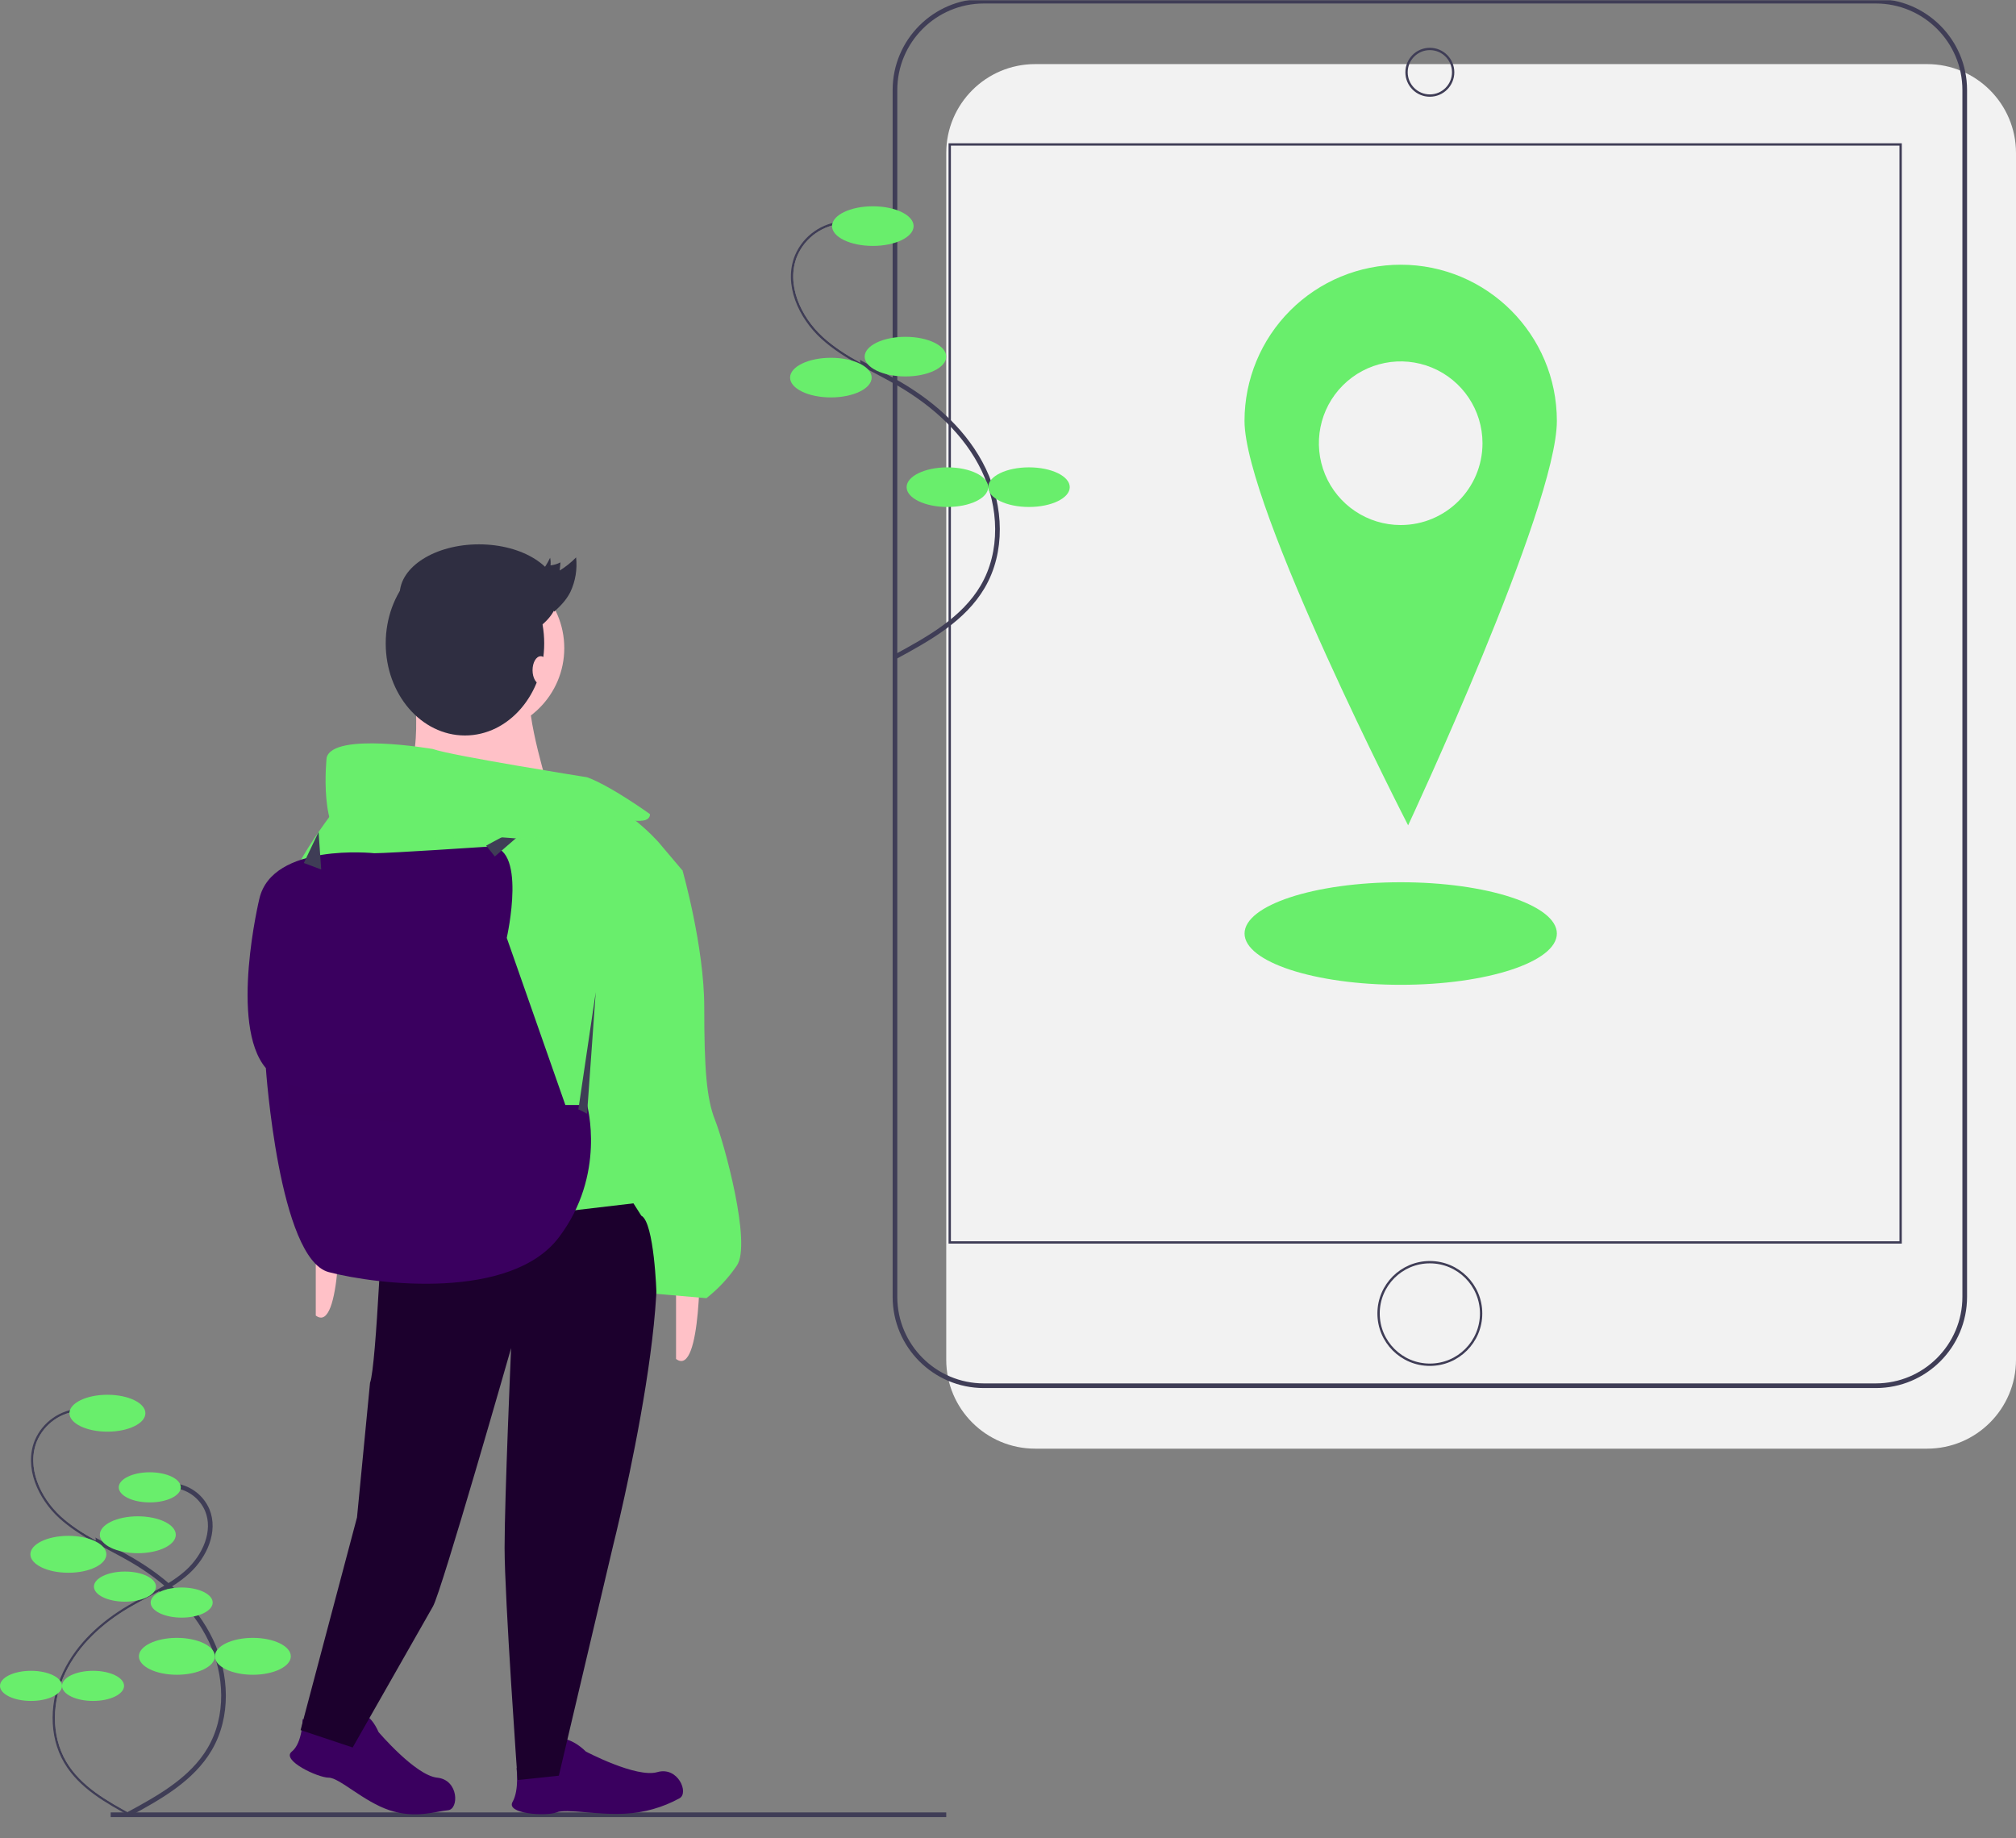 <?xml version="1.0" encoding="UTF-8" standalone="no"?><!-- Generator: Gravit.io --><svg xmlns="http://www.w3.org/2000/svg" xmlns:xlink="http://www.w3.org/1999/xlink" style="isolation:isolate" viewBox="0 0 865 788.55" width="865pt" height="788.55pt"><rect x="0" y="0" width="865" height="788.55" fill="#808080" stroke="none"/><defs><clipPath id="_clipPath_3A9k35JOMfhj4QPvcy63CWnBWO4ufVM8"><rect width="865" height="788.55"/></clipPath></defs><g clip-path="url(#_clipPath_3A9k35JOMfhj4QPvcy63CWnBWO4ufVM8)"><clipPath id="_clipPath_vGIkXneUj2TzX7ZotxQ6CHJR5c5NRLqp"><rect x="0" y="0" width="865" height="788.55" transform="matrix(1,0,0,1,0,0)" fill="rgb(255,255,255)"/></clipPath><g clip-path="url(#_clipPath_vGIkXneUj2TzX7ZotxQ6CHJR5c5NRLqp)"><g><g><path d=" M 444.142 27.5 L 826.858 27.5 C 847.909 27.5 865 44.591 865 65.642 L 865 583.358 C 865 604.409 847.909 621.5 826.858 621.5 L 444.142 621.5 C 423.091 621.5 406 604.409 406 583.358 L 406 65.642 C 406 44.591 423.091 27.5 444.142 27.5 Z " fill="rgb(242,242,242)"/><mask id="_mask_xkgQvxW91ADyYsX5jwDpnMuIpuQ49AOl" x="-200%" y="-200%" width="400%" height="400%"><rect x="-200%" y="-200%" width="400%" height="400%" style="fill:white;"/><path d=" M 422.142 0.5 L 804.858 0.5 C 825.909 0.5 843 17.591 843 38.642 L 843 556.358 C 843 577.409 825.909 594.5 804.858 594.5 L 422.142 594.5 C 401.091 594.5 384 577.409 384 556.358 L 384 38.642 C 384 17.591 401.091 0.5 422.142 0.5 Z " fill="black" stroke="none"/></mask><path d=" M 422.142 0.5 L 804.858 0.5 C 825.909 0.5 843 17.591 843 38.642 L 843 556.358 C 843 577.409 825.909 594.5 804.858 594.5 L 422.142 594.5 C 401.091 594.5 384 577.409 384 556.358 L 384 38.642 C 384 17.591 401.091 0.5 422.142 0.5 Z " fill="none" mask="url(#_mask_xkgQvxW91ADyYsX5jwDpnMuIpuQ49AOl)" vector-effect="non-scaling-stroke" stroke-width="2" stroke="rgb(63,61,86)" stroke-linejoin="miter" stroke-linecap="butt" stroke-miterlimit="2"/><path d=" M 422.142 0.5 L 804.858 0.5 C 825.909 0.5 843 17.591 843 38.642 L 843 556.358 C 843 577.409 825.909 594.5 804.858 594.5 L 422.142 594.5 C 401.091 594.5 384 577.409 384 556.358 L 384 38.642 C 384 17.591 401.091 0.5 422.142 0.5 Z " fill="none"/><rect x="407.5" y="61.971" width="408" height="471.059" transform="matrix(1,0,0,1,0,0)" fill="none" vector-effect="non-scaling-stroke" stroke-width="1" stroke="rgb(63,61,86)" stroke-opacity="100" stroke-linejoin="miter" stroke-linecap="butt" stroke-miterlimit="2"/><circle vector-effect="non-scaling-stroke" cx="613.5" cy="31" r="10" fill="none" stroke-width="1" stroke="rgb(63,61,86)" stroke-opacity="100" stroke-linejoin="miter" stroke-linecap="butt" stroke-miterlimit="10"/><circle vector-effect="non-scaling-stroke" cx="613.5" cy="563.5" r="22" fill="none" stroke-width="1" stroke="rgb(63,61,86)" stroke-opacity="100" stroke-linejoin="miter" stroke-linecap="butt" stroke-miterlimit="10"/><path d=" M 600.99 113.567 C 583.218 113.567 566.174 120.627 553.607 133.194 C 541.04 145.761 533.981 162.805 533.981 180.577 C 533.981 217.585 604.181 354.084 604.181 354.084 C 604.181 354.084 668 217.585 668 180.577 C 668 143.568 637.999 113.567 600.99 113.567 L 600.99 113.567 Z  M 600.99 225.25 C 586.794 225.25 573.995 216.698 568.562 203.582 C 563.129 190.466 566.132 175.369 576.171 165.33 C 586.209 155.291 601.306 152.288 614.423 157.721 C 627.539 163.154 636.091 175.953 636.091 190.15 C 636.091 209.535 620.376 225.25 600.99 225.25 L 600.99 225.25 Z " fill="rgb(105,238,108)"/><ellipse vector-effect="non-scaling-stroke" cx="601" cy="400.5" rx="67" ry="22" fill="rgb(105,238,108)"/><clipPath id="_clipPath_QmwzzHuWeW99Y3v45BSS8ZvVxViQ7zp6"><path d=" M -2371 -1909.6 L 1089 -1909.6 L 1089 1244.6 L -2371 1244.6 L -2371 -1909.6 Z  M 361.881 95.957 C 353.187 96.448 345.517 101.811 342.071 109.808 C 337.117 121.782 343.495 135.847 353.07 144.579 C 362.644 153.31 374.943 158.301 386.118 164.861 C 401.128 173.672 414.615 185.904 422.125 201.605 C 429.635 217.306 430.434 236.755 421.606 251.755 C 413.412 265.677 398.513 274.01 384.304 281.694 L 361.881 95.957 Z " fill-rule="evenodd" fill="rgb(255,255,255)"/></clipPath><g clip-path="url(#_clipPath_QmwzzHuWeW99Y3v45BSS8ZvVxViQ7zp6)"><mask id="_mask_bDT7Tge7OgrWP6B2ki3aQ3DWI5Cg4I99" x="-200%" y="-200%" width="400%" height="400%"><rect x="-200%" y="-200%" width="400%" height="400%" style="fill:white;"/><path d=" M 361.881 95.957 C 353.187 96.448 345.517 101.811 342.071 109.808 C 337.117 121.782 343.495 135.847 353.07 144.579 C 362.644 153.31 374.943 158.301 386.118 164.861 C 401.128 173.672 414.615 185.904 422.125 201.605 C 429.635 217.306 430.434 236.755 421.606 251.755 C 413.412 265.677 398.513 274.01 384.304 281.694" fill="black" stroke="none"/></mask><path d=" M 361.881 95.957 C 353.187 96.448 345.517 101.811 342.071 109.808 C 337.117 121.782 343.495 135.847 353.07 144.579 C 362.644 153.31 374.943 158.301 386.118 164.861 C 401.128 173.672 414.615 185.904 422.125 201.605 C 429.635 217.306 430.434 236.755 421.606 251.755 C 413.412 265.677 398.513 274.01 384.304 281.694" fill="none" mask="url(#_mask_bDT7Tge7OgrWP6B2ki3aQ3DWI5Cg4I99)" vector-effect="non-scaling-stroke" stroke-width="2" stroke="rgb(63,61,86)" stroke-opacity="100" stroke-linejoin="miter" stroke-linecap="butt" stroke-miterlimit="10"/><path d=" M 361.881 95.957 C 353.187 96.448 345.517 101.811 342.071 109.808 C 337.117 121.782 343.495 135.847 353.07 144.579 C 362.644 153.31 374.943 158.301 386.118 164.861 C 401.128 173.672 414.615 185.904 422.125 201.605 C 429.635 217.306 430.434 236.755 421.606 251.755 C 413.412 265.677 398.513 274.01 384.304 281.694" fill="none"/></g><path d=" M 361.881 95.957 C 353.187 96.448 345.517 101.811 342.071 109.808 C 337.117 121.782 343.495 135.847 353.07 144.579 C 362.644 153.31 374.943 158.301 386.118 164.861 C 401.128 173.672 414.615 185.904 422.125 201.605 C 429.635 217.306 430.434 236.755 421.606 251.755 C 413.412 265.677 398.513 274.01 384.304 281.694" fill="none"/><ellipse vector-effect="non-scaling-stroke" cx="374.5" cy="97" rx="17.5" ry="8.5" fill="rgb(105,238,108)"/><ellipse vector-effect="non-scaling-stroke" cx="388.5" cy="153" rx="17.5" ry="8.5" fill="rgb(105,238,108)"/><ellipse vector-effect="non-scaling-stroke" cx="356.5" cy="162" rx="17.5" ry="8.5" fill="rgb(105,238,108)"/><ellipse vector-effect="non-scaling-stroke" cx="406.5" cy="209" rx="17.5" ry="8.5" fill="rgb(105,238,108)"/><ellipse vector-effect="non-scaling-stroke" cx="441.5" cy="209" rx="17.5" ry="8.5" fill="rgb(105,238,108)"/><clipPath id="_clipPath_LHQVrcauz4zznNOWjRFnX13E1zf5ZRoa"><path d=" M -2371 -1909.6 L 1089 -1909.6 L 1089 1244.6 L -2371 1244.6 L -2371 -1909.6 Z  M 47.491 778.564 L 406 778.564 L 47.491 778.564 Z " fill-rule="evenodd" fill="rgb(255,255,255)"/></clipPath><g clip-path="url(#_clipPath_LHQVrcauz4zznNOWjRFnX13E1zf5ZRoa)"><mask id="_mask_VrilAlb1wpSUAtHYQSI26RPBkPcwQpWU" x="-200%" y="-200%" width="400%" height="400%"><rect x="-200%" y="-200%" width="400%" height="400%" style="fill:white;"/><line x1="47.491" y1="778.564" x2="406" y2="778.564" fill="black" stroke="none"/></mask><line x1="47.491" y1="778.564" x2="406" y2="778.564" mask="url(#_mask_VrilAlb1wpSUAtHYQSI26RPBkPcwQpWU)" vector-effect="non-scaling-stroke" stroke-width="2" stroke="rgb(63,61,86)" stroke-opacity="100" stroke-linejoin="miter" stroke-linecap="butt" stroke-miterlimit="10"/></g><clipPath id="_clipPath_tb3guWILATk2IJPmTt29rYcNXiiUtN2F"><path d=" M -2371 -1909.6 L 1089 -1909.6 L 1089 1244.6 L -2371 1244.6 L -2371 -1909.6 Z  M 34.343 605.323 C 26.247 605.78 19.105 610.774 15.896 618.221 C 11.283 629.371 17.223 642.468 26.138 650.598 C 35.054 658.729 46.507 663.377 56.913 669.485 C 70.889 677.69 83.449 689.08 90.442 703.701 C 97.435 718.322 98.179 736.432 89.959 750.4 C 82.329 763.364 68.455 771.124 55.223 778.28 L 34.343 605.323 Z " fill-rule="evenodd" fill="rgb(255,255,255)"/></clipPath><g clip-path="url(#_clipPath_tb3guWILATk2IJPmTt29rYcNXiiUtN2F)"><mask id="_mask_8VPMwT3gDTDkgqKW10fkR94fXBQYEK3I" x="-200%" y="-200%" width="400%" height="400%"><rect x="-200%" y="-200%" width="400%" height="400%" style="fill:white;"/><path d=" M 34.343 605.323 C 26.247 605.78 19.105 610.774 15.896 618.221 C 11.283 629.371 17.223 642.468 26.138 650.598 C 35.054 658.729 46.507 663.377 56.913 669.485 C 70.889 677.69 83.449 689.08 90.442 703.701 C 97.435 718.322 98.179 736.432 89.959 750.4 C 82.329 763.364 68.455 771.124 55.223 778.28" fill="black" stroke="none"/></mask><path d=" M 34.343 605.323 C 26.247 605.78 19.105 610.774 15.896 618.221 C 11.283 629.371 17.223 642.468 26.138 650.598 C 35.054 658.729 46.507 663.377 56.913 669.485 C 70.889 677.69 83.449 689.08 90.442 703.701 C 97.435 718.322 98.179 736.432 89.959 750.4 C 82.329 763.364 68.455 771.124 55.223 778.28" fill="none" mask="url(#_mask_8VPMwT3gDTDkgqKW10fkR94fXBQYEK3I)" vector-effect="non-scaling-stroke" stroke-width="2" stroke="rgb(63,61,86)" stroke-opacity="100" stroke-linejoin="miter" stroke-linecap="butt" stroke-miterlimit="10"/><path d=" M 34.343 605.323 C 26.247 605.78 19.105 610.774 15.896 618.221 C 11.283 629.371 17.223 642.468 26.138 650.598 C 35.054 658.729 46.507 663.377 56.913 669.485 C 70.889 677.69 83.449 689.08 90.442 703.701 C 97.435 718.322 98.179 736.432 89.959 750.4 C 82.329 763.364 68.455 771.124 55.223 778.28" fill="none"/></g><path d=" M 34.343 605.323 C 26.247 605.78 19.105 610.774 15.896 618.221 C 11.283 629.371 17.223 642.468 26.138 650.598 C 35.054 658.729 46.507 663.377 56.913 669.485 C 70.889 677.69 83.449 689.08 90.442 703.701 C 97.435 718.322 98.179 736.432 89.959 750.4 C 82.329 763.364 68.455 771.124 55.223 778.28" fill="none"/><ellipse vector-effect="non-scaling-stroke" cx="46.094" cy="606.294" rx="16.296" ry="7.915" fill="rgb(105,238,108)"/><ellipse vector-effect="non-scaling-stroke" cx="59.131" cy="658.44" rx="16.296" ry="7.915" fill="rgb(105,238,108)"/><ellipse vector-effect="non-scaling-stroke" cx="29.333" cy="666.821" rx="16.296" ry="7.915" fill="rgb(105,238,108)"/><ellipse vector-effect="non-scaling-stroke" cx="75.892" cy="710.587" rx="16.296" ry="7.915" fill="rgb(105,238,108)"/><ellipse vector-effect="non-scaling-stroke" cx="108.484" cy="710.587" rx="16.296" ry="7.915" fill="rgb(105,238,108)"/><clipPath id="_clipPath_rsmg7yz48KHYme5X6PhMtxuHKfvoPOxd"><path d=" M -2371 -1909.6 L 1089 -1909.6 L 1089 1244.6 L -2371 1244.6 L -2371 -1909.6 Z  M 73.857 637.302 C 80.468 637.675 86.301 641.754 88.922 647.835 C 92.689 656.941 87.838 667.637 80.557 674.277 C 73.276 680.917 63.923 684.713 55.425 689.701 C 44.011 696.402 33.754 705.704 28.043 717.644 C 22.331 729.584 21.724 744.375 28.437 755.782 C 34.668 766.369 45.998 772.706 56.805 778.55 L 73.857 637.302 Z " fill-rule="evenodd" fill="rgb(255,255,255)"/></clipPath><g clip-path="url(#_clipPath_rsmg7yz48KHYme5X6PhMtxuHKfvoPOxd)"><mask id="_mask_NUXMRKaCNMYtJ4DUgev5Ep2XAMLqPQGx" x="-200%" y="-200%" width="400%" height="400%"><rect x="-200%" y="-200%" width="400%" height="400%" style="fill:white;"/><path d=" M 73.857 637.302 C 80.468 637.675 86.301 641.754 88.922 647.835 C 92.689 656.941 87.838 667.637 80.557 674.277 C 73.276 680.917 63.923 684.713 55.425 689.701 C 44.011 696.402 33.754 705.704 28.043 717.644 C 22.331 729.584 21.724 744.375 28.437 755.782 C 34.668 766.369 45.998 772.706 56.805 778.55" fill="black" stroke="none"/></mask><path d=" M 73.857 637.302 C 80.468 637.675 86.301 641.754 88.922 647.835 C 92.689 656.941 87.838 667.637 80.557 674.277 C 73.276 680.917 63.923 684.713 55.425 689.701 C 44.011 696.402 33.754 705.704 28.043 717.644 C 22.331 729.584 21.724 744.375 28.437 755.782 C 34.668 766.369 45.998 772.706 56.805 778.55" fill="none" mask="url(#_mask_NUXMRKaCNMYtJ4DUgev5Ep2XAMLqPQGx)" vector-effect="non-scaling-stroke" stroke-width="2" stroke="rgb(63,61,86)" stroke-opacity="100" stroke-linejoin="miter" stroke-linecap="butt" stroke-miterlimit="10"/><path d=" M 73.857 637.302 C 80.468 637.675 86.301 641.754 88.922 647.835 C 92.689 656.941 87.838 667.637 80.557 674.277 C 73.276 680.917 63.923 684.713 55.425 689.701 C 44.011 696.402 33.754 705.704 28.043 717.644 C 22.331 729.584 21.724 744.375 28.437 755.782 C 34.668 766.369 45.998 772.706 56.805 778.55" fill="none"/></g><path d=" M 73.857 637.302 C 80.468 637.675 86.301 641.754 88.922 647.835 C 92.689 656.941 87.838 667.637 80.557 674.277 C 73.276 680.917 63.923 684.713 55.425 689.701 C 44.011 696.402 33.754 705.704 28.043 717.644 C 22.331 729.584 21.724 744.375 28.437 755.782 C 34.668 766.369 45.998 772.706 56.805 778.55" fill="none"/><ellipse vector-effect="non-scaling-stroke" cx="64.26" cy="638.095" rx="13.308" ry="6.464" fill="rgb(105,238,108)"/><ellipse vector-effect="non-scaling-stroke" cx="53.613" cy="680.681" rx="13.308" ry="6.464" fill="rgb(105,238,108)"/><ellipse vector-effect="non-scaling-stroke" cx="77.949" cy="687.526" rx="13.308" ry="6.464" fill="rgb(105,238,108)"/><ellipse vector-effect="non-scaling-stroke" cx="39.925" cy="723.268" rx="13.308" ry="6.464" fill="rgb(105,238,108)"/><ellipse vector-effect="non-scaling-stroke" cx="13.308" cy="723.268" rx="13.308" ry="6.464" fill="rgb(105,238,108)"/><path d=" M 129.846 737.504 C 129.846 737.504 139.157 742.16 145.676 743.092 C 145.676 743.092 155.861 737.43 154.493 735.139 C 154.493 735.139 158.713 734.711 162.437 743.092 C 162.437 743.092 178.268 761.715 187.579 762.647 C 196.891 763.578 196.964 776.185 192.235 776.615 C 187.114 777.08 178.268 780.339 167.093 776.615 C 155.919 772.89 145.676 762.647 141.02 762.647 C 136.364 762.647 120.534 755.197 125.19 751.472 C 129.846 747.748 129.846 737.504 129.846 737.504 Z " fill="rgb(58,0,95)"/><path d=" M 221.624 758.544 C 226.378 758.909 231.159 758.616 235.832 757.672 C 242.231 756.117 243.188 748.634 241.068 747.014 C 238.947 745.395 244.827 745.051 251.396 751.45 C 251.396 751.45 273.008 762.867 282.001 760.275 C 290.993 757.684 295.74 769.363 291.509 771.517 C 284.333 775.452 276.357 777.702 268.183 778.099 C 256.425 778.788 243.091 775.83 238.767 777.558 C 234.444 779.286 216.98 778.245 219.92 773.058 C 222.861 767.871 221.624 758.544 221.624 758.544 Z " fill="rgb(58,0,95)"/><circle vector-effect="non-scaling-stroke" cx="205.794" cy="278.048" r="36.317" fill="rgb(255,193,199)"/><path d=" M 177.392 292.482 C 177.392 292.482 182.979 331.592 169.943 337.179 C 169.943 337.179 236.057 340.904 236.057 340.904 C 236.057 340.904 224.883 305.518 227.677 296.206 C 230.47 286.894 177.392 292.482 177.392 292.482 Z " fill="rgb(255,193,199)"/><path d=" M 164.356 515.037 C 164.356 515.037 161.562 585.807 158.768 593.257 C 158.768 593.257 153.181 650.991 153.181 650.991 L 128.97 742.248 L 151.319 749.697 C 151.319 749.697 182.048 695.688 185.773 689.17 C 189.498 682.651 219.296 578.358 219.296 578.358 C 219.296 578.358 216.502 642.61 216.502 664.028 C 216.502 685.445 222.09 763.665 222.09 763.665 L 239.782 761.803 L 263.062 663.096 C 263.062 663.096 296.585 529.936 274.236 515.037 C 251.888 500.138 164.356 515.037 164.356 515.037 Z " fill="rgb(28,0,45)"/><path d=" M 300.31 537.385 C 300.31 537.385 301.241 591.395 290.067 583.014 C 290.067 583.014 290.067 532.729 290.067 532.729 L 300.31 537.385 Z " fill="rgb(255,193,199)"/><path d=" M 145.732 518.761 C 145.732 518.761 146.663 572.771 135.489 564.39 C 135.489 564.39 135.489 514.106 135.489 514.106 L 145.732 518.761 Z " fill="rgb(255,193,199)"/><path d=" M 282.617 361.39 C 282.617 361.39 263.993 339.972 248.163 342.766 C 248.163 342.766 145.732 344.628 145.732 344.628 C 145.732 344.628 116.865 380.945 124.314 388.394 C 124.314 388.394 155.975 528.073 155.975 528.073 C 155.975 528.073 220.227 519.693 242.576 519.693 C 242.576 519.693 274.236 515.968 274.236 515.968 C 274.236 515.968 244.438 456.372 258.406 429.367 C 272.374 402.362 292.86 373.495 292.86 373.495 L 282.617 361.39 Z " fill="rgb(105,238,108)"/><path d=" M 277.03 367.908 L 292.86 373.495 C 292.86 373.495 302.172 406.087 302.172 432.161 C 302.172 458.234 303.103 471.271 306.828 480.583 C 310.553 489.894 322.658 533.661 316.14 542.972 C 312.541 548.273 308.143 552.985 303.103 556.94 L 281.686 555.078 C 281.686 555.078 280.755 524.349 275.167 521.555 C 275.167 521.555 262.131 501.069 262.131 501.069 C 262.131 501.069 244.438 444.266 255.612 425.642 C 266.787 407.018 277.03 367.908 277.03 367.908 Z " fill="rgb(105,238,108)"/><path d=" M 217.434 402.362 C 217.434 402.362 226.745 361.39 209.053 363.252 C 209.053 363.252 167.149 366.046 160.631 366.046 C 160.631 366.046 116.865 361.39 111.278 385.601 C 111.278 385.601 98.241 439.61 114.071 458.234 C 114.071 458.234 119.658 540.179 141.076 545.766 C 162.493 551.353 219.296 557.871 239.782 530.867 C 260.268 503.862 251.888 474.064 251.888 474.064 L 242.576 474.064 L 217.434 402.362 Z " fill="rgb(58,0,95)"/><path d=" M 248.163 475.927 L 255.612 425.642 L 251.888 477.789 L 248.163 475.927 L 248.163 475.927 Z " fill="rgb(63,61,86)"/><g style="opacity:0.1;"><g opacity="0.1"><path d=" M 123.383 464.752 C 123.383 464.752 139.213 472.202 171.805 467.546 L 171.805 481.514 L 123.383 477.789 L 123.383 464.752 Z " fill="rgb(0,0,0)"/></g></g><path d=" M 208.587 362.787 L 232.798 349.75 L 212.312 367.443 L 208.587 362.787 L 208.587 362.787 Z " fill="rgb(63,61,86)"/><path d=" M 260.268 349.284 C 260.268 349.284 278.892 355.803 278.892 349.284 C 278.892 349.284 262.131 337.179 251.888 333.454 C 251.888 333.454 193.223 324.142 185.773 321.349 C 185.773 321.349 142.938 313.899 140.145 325.073 C 140.145 325.073 136.42 359.528 150.388 362.321 C 150.388 362.321 200.672 357.665 219.296 359.528 C 237.92 361.39 260.268 349.284 260.268 349.284 Z " fill="rgb(105,238,108)"/><g style="opacity:0.1;"><g opacity="0.1"><path d=" M 260.268 349.284 C 260.268 349.284 278.892 355.803 278.892 349.284 C 278.892 349.284 262.131 337.179 251.888 333.454 C 251.888 333.454 193.223 324.142 185.773 321.349 C 185.773 321.349 142.938 313.899 140.145 325.073 C 140.145 325.073 136.42 359.528 150.388 362.321 C 150.388 362.321 200.672 357.665 219.296 359.528 C 237.92 361.39 260.268 349.284 260.268 349.284 Z " fill="rgb(105,238,108)"/></g></g><path d=" M 130.367 370.236 L 136.696 356.942 L 137.817 373.03 L 130.367 370.236 L 130.367 370.236 Z " fill="rgb(63,61,86)"/><ellipse vector-effect="non-scaling-stroke" cx="199.5" cy="276.032" rx="34" ry="39.5" fill="rgb(47,46,65)"/><ellipse vector-effect="non-scaling-stroke" cx="205.5" cy="255.032" rx="34" ry="21.5" fill="rgb(47,46,65)"/><ellipse vector-effect="non-scaling-stroke" cx="232" cy="287.532" rx="3.5" ry="6" fill="rgb(255,193,199)"/><path d=" M 227.118 249.619 C 230.695 247.661 233.751 244.122 236.038 239.287 C 236.262 240.362 236.322 241.464 236.217 242.557 C 237.702 242.39 239.144 241.955 240.475 241.273 L 240.156 244.759 C 242.725 243.185 245.086 241.294 247.184 239.131 C 247.753 244.216 246.901 249.36 244.722 253.989 C 242.867 257.653 240.346 260.035 237.851 262.382" fill="rgb(47,46,65)"/></g></g></g></g></svg>
